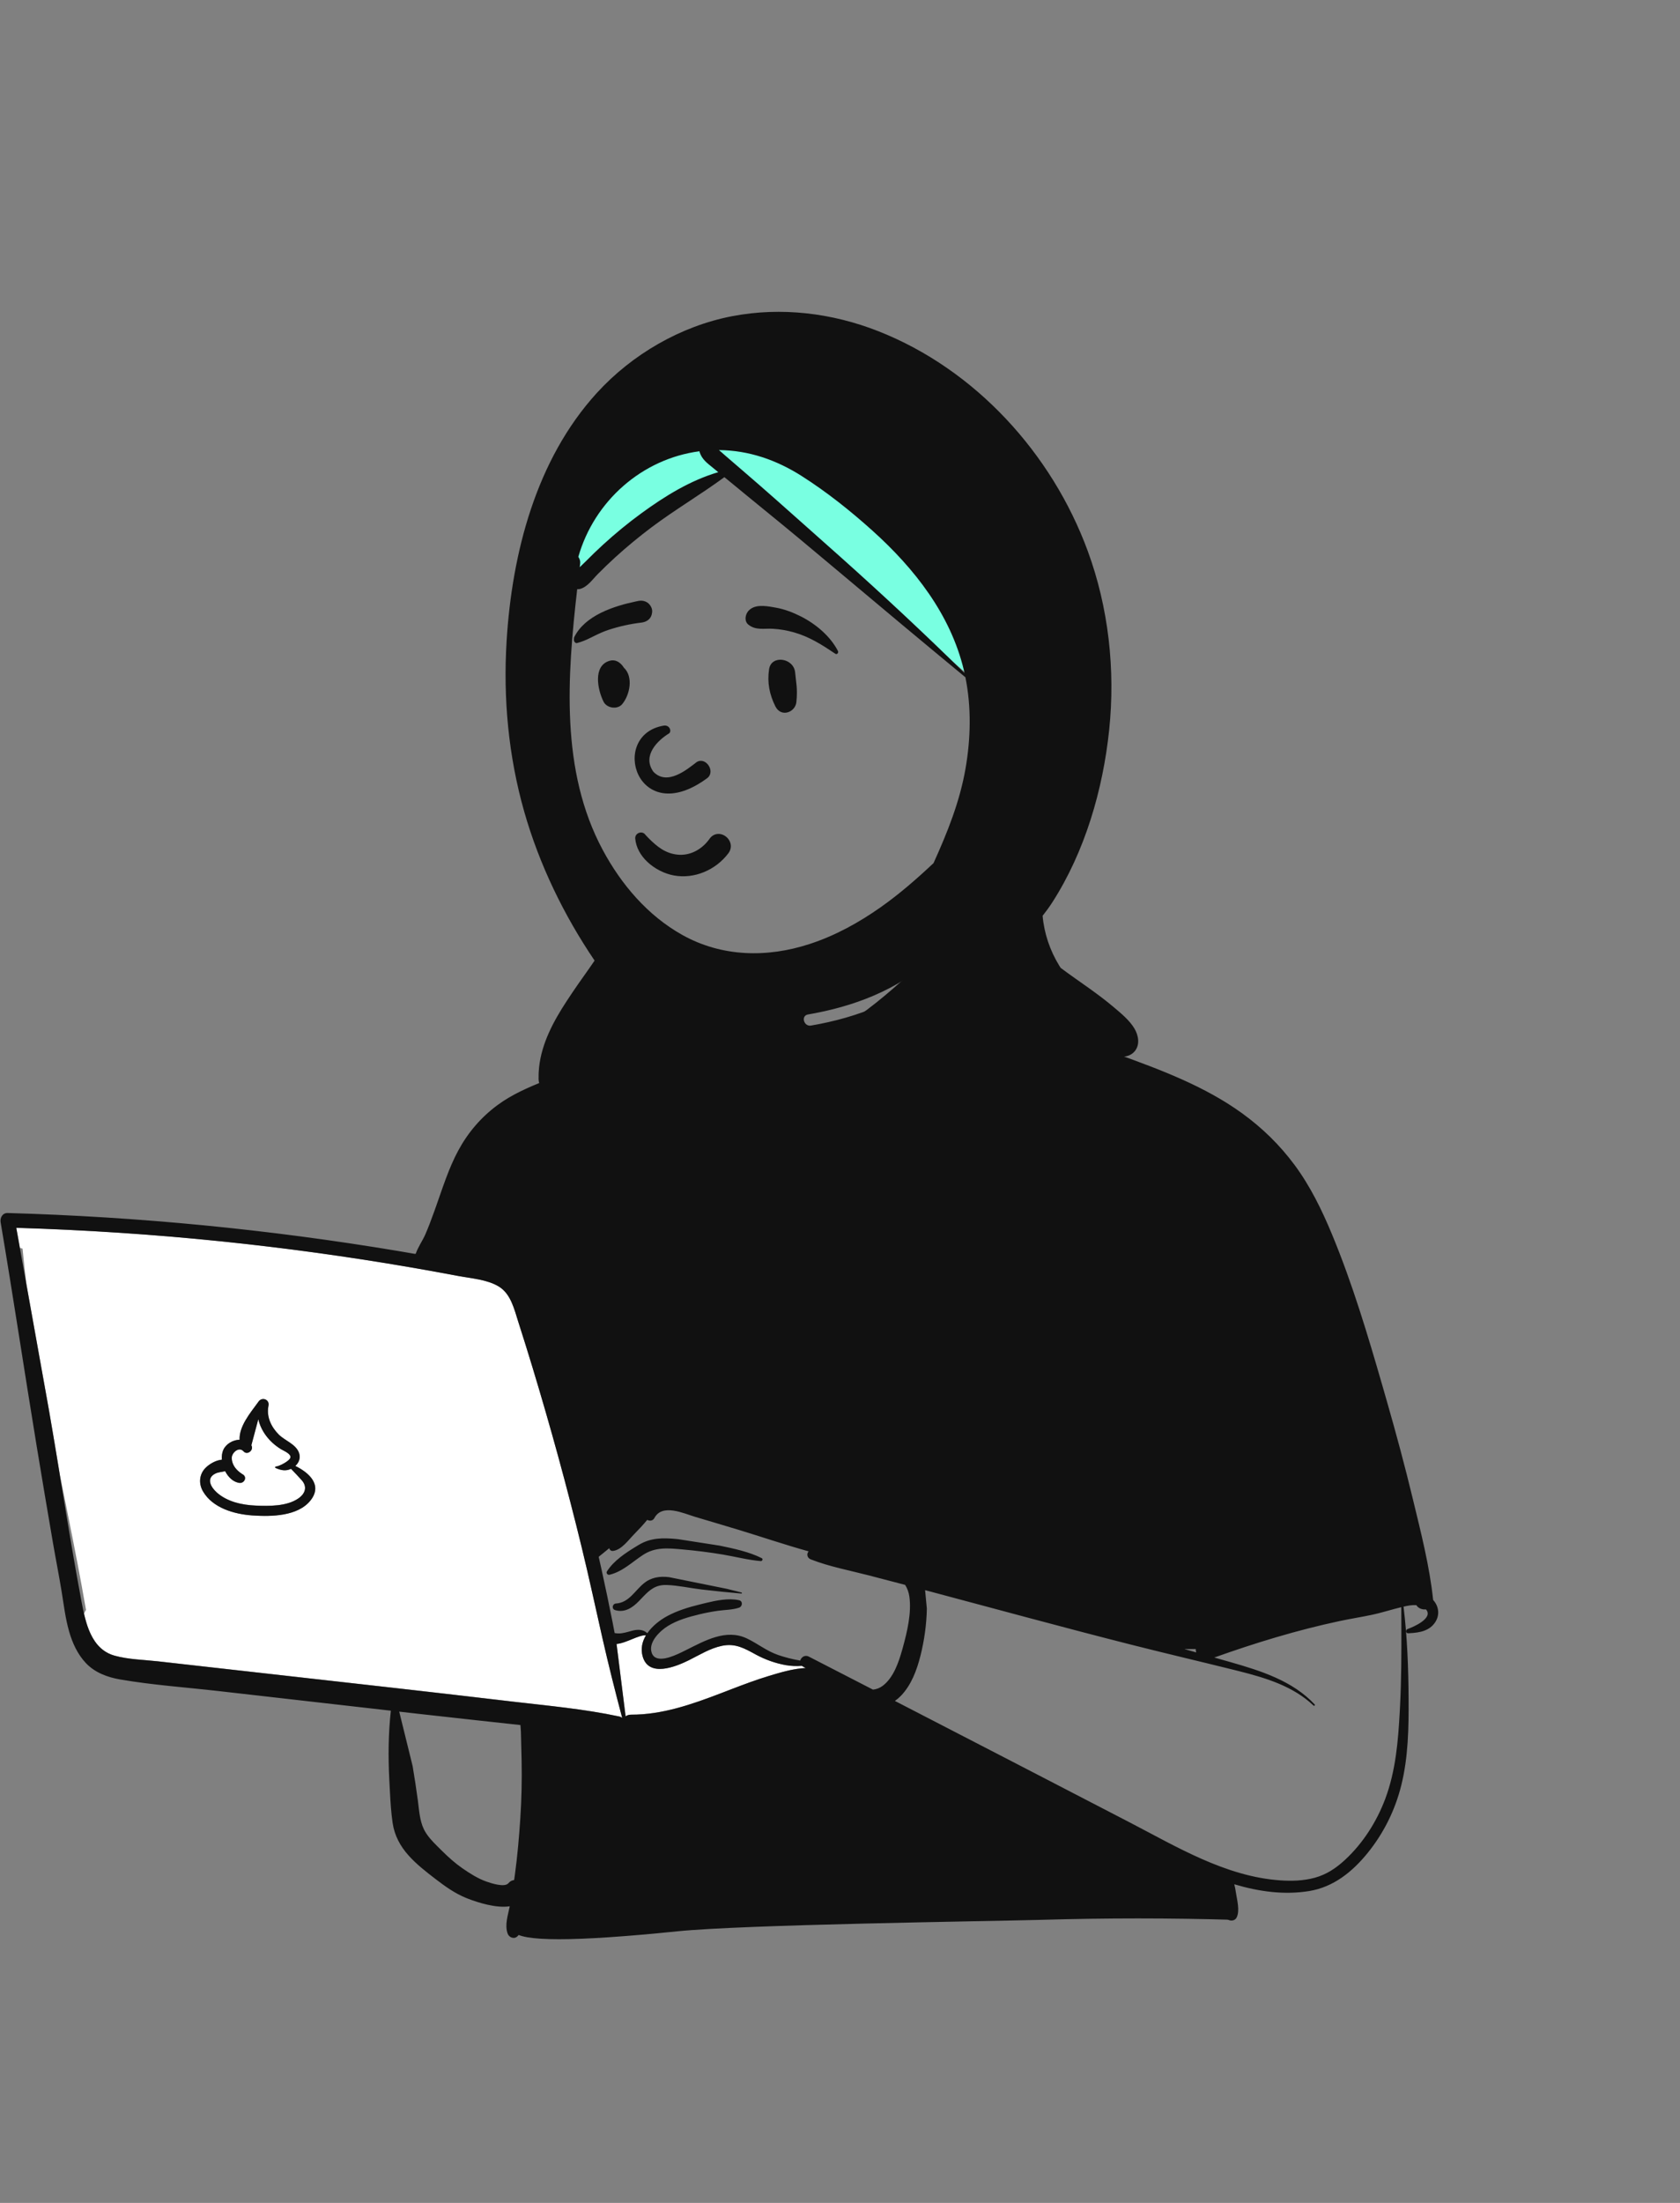 <svg width="406" height="532" viewBox="0 0 406 532" fill="none" xmlns="http://www.w3.org/2000/svg">
<rect x="0" y="0" width="406" height="532" fill="#808080" stroke="none"/>
<path fill-rule="evenodd" clip-rule="evenodd" d="M197.01 402.21L193.195 404.639L161.974 414.703L142.895 417.132L127.284 414.703V441.424L124.162 466.411C125.55 468.956 138.732 468.956 163.708 466.411C179.63 464.788 237.821 464.001 251.069 463.655L251.82 463.634C267.389 463.185 282.768 463.185 297.957 463.634V454.265L254.595 432.749L215.743 410.886L197.01 402.21ZM219.132 223.118L216.265 225.26L222.525 235.549L192.029 260.227V279.938L182.374 289.073L176.855 279.938L169.079 269.592L163.552 252.822L165.434 241.774L161.65 241.417C161.632 242.173 161.635 242.934 161.659 243.702C160.97 243.219 151.208 245.936 153.65 250.1C152.542 251.064 151.867 252.556 151.733 254.004C143.65 253.597 127.877 263.291 120.994 268.071C116.96 271.278 114.777 275.902 113.155 280.679L112.773 281.845L112.379 283.041L111.981 284.236C109.786 290.807 107.416 297.319 104.205 303.483C104.136 303.49 104.066 303.501 103.997 303.511C101.869 301.642 99.237 303.439 96.888 303.644C96.207 302.997 95.097 302.832 94.499 303.714L94.457 303.778L123.725 309.546L143.034 377.302L159.849 363.648L168.874 364.991L192.709 373.591L220.431 380.794L283.715 398.248H291.774L338.669 386.919L342.896 385.524C341.5 368.776 336.144 352.389 329.552 336.992C327.685 331.591 327.556 325.545 325.787 320.02C312.703 261.209 285.823 263.705 238.551 242.785C243.839 237.875 230.938 223.771 229.763 225.26L229.689 225.253L229.529 225.245L229.322 225.237C227.478 225.184 221.12 225.224 220.434 225.302C220.037 224.529 219.602 223.801 219.132 223.118Z" fill="#111111"/>
<path fill-rule="evenodd" clip-rule="evenodd" d="M3.939 296.504L4.811 301.364C5.018 301.432 5.229 301.49 5.443 301.537C5.717 304.434 6.039 307.335 6.402 310.238L11.807 340.374C12.739 345.706 13.624 351.048 14.503 356.393L15.667 362.134L16.388 365.702C17.944 373.43 19.456 381.132 20.783 388.791C20.583 389.079 20.427 389.392 20.314 389.72L20.416 390.152L20.487 390.44L20.56 390.724C21.607 394.75 23.428 398.654 27.721 399.839C30.959 400.732 34.512 400.813 37.855 401.165L38.226 401.206L96.733 407.788C103.803 408.583 110.869 409.402 117.934 410.23L124.059 410.949C132.597 411.938 141.183 412.716 149.594 414.506C149.903 414.572 150.159 414.695 150.368 414.858C148.674 408.444 147.053 402.038 145.584 395.559C143.93 388.267 142.36 380.96 140.591 373.694C137.027 359.057 133.031 344.515 128.658 330.098C127.74 327.072 126.801 324.052 125.841 321.04L125.168 318.934L124.65 317.256C123.848 314.697 122.855 312.067 120.504 310.655C117.752 309.003 113.999 308.729 110.877 308.158L108.763 307.761C105.601 307.171 102.435 306.603 99.264 306.057C84.085 303.446 68.821 301.351 53.5 299.777C37.557 298.139 21.559 297.075 5.541 296.555L3.939 296.504ZM149.156 396.985L149.007 396.998L151.192 414.474C151.541 414.23 151.985 414.08 152.527 414.081C159.695 414.102 166.567 411.81 173.213 409.291L174.226 408.905L177.047 407.82C179.916 406.72 182.8 405.645 185.737 404.753L186.925 404.395L187.528 404.217C189.752 403.567 192.092 402.977 194.405 402.83L194.721 402.812L194.047 402.459C193.949 402.407 193.862 402.349 193.785 402.287C192.512 402.381 191.236 402.355 189.893 402.113C187.367 401.658 184.91 400.779 182.655 399.555L181.648 399.009L181.235 398.79L180.963 398.649L180.692 398.512C178.755 397.546 176.902 396.941 174.456 397.455C171.68 398.04 169.247 399.537 166.744 400.802L166.299 401.023L166.001 401.168L165.696 401.311L165.388 401.452C162.003 402.975 156.617 404.62 155.319 400.016C154.797 398.166 155.206 396.434 156.11 394.916C154.425 394.77 151.413 396.758 149.156 396.985ZM64.903 339.403L64.862 339.613C64.383 342.19 65.584 344.656 67.4 346.453C68.89 347.928 71.526 348.747 72.273 350.868C72.699 352.074 72.246 353.218 71.373 354.016L71.574 354.116L71.771 354.216L71.963 354.318L72.15 354.42L72.332 354.523C75.3 356.229 77.716 359.002 75.04 362.352C72.004 366.152 65.66 366.275 61.191 365.978L60.89 365.957C56.556 365.632 51.422 364.176 49.072 360.172C47.994 358.336 48.113 356.115 49.615 354.543C50.522 353.595 52.139 352.621 53.621 352.506C53.556 351.67 53.656 350.863 53.95 350.182C54.585 348.709 56.276 347.718 57.907 347.682C57.775 344.556 60.279 341.469 62.122 338.97L62.31 338.713L62.493 338.461C63.338 337.284 65.148 337.944 64.903 339.403ZM62.429 342.731L60.75 349.024L60.779 349.076C61.371 350.199 59.82 351.475 58.9 350.531L58.808 350.431C57.716 349.303 56.04 350.819 56.02 352.019C55.99 353.709 57.089 355.016 58.4 355.879L58.491 355.938L58.733 356.088C59.808 356.799 58.994 358.286 57.812 358.105C56.349 357.881 55.151 356.72 54.412 355.271C53.623 355.498 52.724 355.47 51.892 355.936C49.797 357.108 51.002 359.159 52.367 360.398L52.422 360.448L52.533 360.545C55.036 362.68 58.445 363.422 61.657 363.581L61.843 363.59C65.088 363.729 69.316 363.775 72.097 361.866C73.828 360.678 74.329 358.992 72.865 357.396C72.036 356.494 71.2 355.585 70.339 354.705C69.05 355.32 67.899 355.071 66.581 354.489C66.412 354.414 66.506 354.155 66.671 354.155C67.398 354.154 70.066 352.804 70.196 351.941C70.316 351.143 68.84 350.47 68.123 350.084L68.018 350.027L67.928 349.974C67.177 349.519 66.471 348.99 65.825 348.395C64.186 346.885 62.995 344.992 62.475 342.92L62.429 342.731Z" fill="white"/>
<path fill-rule="evenodd" clip-rule="evenodd" d="M219.534 222.164C218.062 218.464 213.086 219.902 213.641 223.79C213.973 226.118 215.248 228.578 216.393 230.619C217.326 232.28 218.389 233.901 219.831 235.146C217.264 237.542 214.6 239.851 211.867 242.042C208.886 244.434 205.751 246.638 202.511 248.664C199.67 250.441 196.7 252.015 194.021 254.042C191.531 255.927 189.262 258.194 188.108 261.153C186.878 264.304 187.412 267.559 188.318 270.708L188.422 271.064C189.347 274.184 190.949 277.944 188.728 280.884C187.598 282.38 185.954 283.44 184.535 284.636C183.274 285.699 182.09 286.856 181.004 288.098C178.636 290.805 176.711 293.852 175.495 297.247L175.387 297.555C174.345 300.56 173.584 304.241 174.991 307.192C175.395 308.038 176.697 307.763 176.924 306.939C177.435 305.074 177.408 303.12 177.837 301.228C178.283 299.26 179.025 297.392 179.995 295.625C181.871 292.207 184.412 289.287 187.413 286.818L188.312 286.087C190.653 284.164 192.805 282.125 193.28 278.943C193.789 275.539 192.425 272.297 191.549 269.075C190.938 266.83 190.738 264.677 191.399 262.648C192.205 263.965 193.305 265.215 194.176 266.33C195.909 268.552 197.659 270.759 199.404 272.971C201.193 275.24 202.939 277.543 204.601 279.907C205.344 280.965 206.08 282.028 206.812 283.093C207.364 283.893 208.132 284.693 208.733 285.509C208.587 285.945 208.598 286.449 208.863 286.806C212.049 291.113 216.582 282.127 217.764 279.856C220.172 275.233 221.964 270.321 224.379 265.699C226.882 260.907 229.732 256.243 232.908 251.868C234.83 249.222 236.983 246.736 238.741 244.006C242.882 247.763 248.331 250.281 253.336 252.564C258.835 255.073 264.548 257.122 270.187 259.298L271.852 259.945C281.567 263.738 291.519 267.905 299.594 274.642C309.082 282.559 314.696 293.593 318.875 305.019C323.686 318.174 327.666 331.683 331.376 345.183C333.274 352.091 335.076 359.03 336.769 365.991C338.262 372.124 339.499 378.318 341.226 384.387C337.722 384.263 333.727 385.62 330.735 386.012C317.103 387.797 303.653 390.643 290.783 395.57C289.193 396.178 288.733 397.767 289.079 399.054C288.162 398.795 287.246 398.533 286.329 398.276C287.334 396.736 286.854 393.983 286.775 392.276L286.77 392.159C286.689 389.885 286.443 387.608 286.283 385.339C285.978 381.011 285.582 376.716 285.055 372.414L284.92 371.338C284.323 366.657 283.881 361.949 283.229 357.276L283.152 356.741C283.465 355.546 283.829 354.365 284.211 353.189C285.228 350.057 286.665 347.109 287.924 344.076C288.072 343.719 287.564 343.514 287.326 343.728C285.194 345.646 283.5 348.081 282.14 350.626C282.116 350.506 282.096 350.386 282.071 350.266L281.916 349.501C281.533 347.637 281.067 345.676 279.924 344.164C279.802 344.003 279.561 343.969 279.446 344.164C278.352 346.016 278.23 348.361 278.062 350.469C277.871 352.853 277.847 355.267 277.881 357.658C277.946 362.33 278.276 367.015 278.538 371.68C278.795 376.263 279.3 380.789 279.951 385.328L280.075 386.179C280.394 388.339 280.654 390.526 281.074 392.672L281.193 393.256C281.417 394.32 281.555 395.82 282.002 397.066C270.506 393.859 258.993 390.724 247.458 387.645C239.121 385.419 230.776 383.227 222.434 381.02C221.993 380.226 221.445 379.485 220.761 378.823C218.507 376.639 215.521 375.665 212.781 377.346C212.558 377.483 212.54 377.832 212.781 377.964C213.306 378.251 213.832 378.545 214.348 378.852L209.339 377.495C205.595 376.48 201.806 375.211 197.974 374.504C190.916 371.019 183.324 368.497 175.889 366.004L175.013 365.708C171.206 364.409 167.268 362.956 163.335 362.236C160.455 361.709 157.075 362.345 155.917 365.296C154.451 366.263 153.072 367.398 151.741 368.515C150.778 369.323 149.856 370.181 148.918 371.017L148.745 371.168C147.978 371.834 147.371 372.28 147.182 373.339C147.085 373.887 147.433 374.626 148.108 374.554C150.172 374.333 151.851 371.939 153.251 370.51C154.332 369.405 155.423 368.262 156.41 367.048C156.985 367.361 157.774 367.305 158.141 366.611C160.04 363.013 165.244 365.506 168.123 366.359L172.248 367.581C174.31 368.192 176.371 368.807 178.429 369.432C184.085 371.15 189.713 373.073 195.42 374.651C194.909 375.213 194.98 376.211 195.95 376.591C200.417 378.345 205.318 379.252 209.959 380.455C212.889 381.215 215.818 381.98 218.745 382.749C219.247 383.563 219.608 384.483 219.76 385.554C220.319 389.493 219.242 394.038 218.192 397.848L218.034 398.416C217.171 401.479 215.902 405.234 213.26 407.168C212.615 407.64 211.794 407.968 210.967 408.042C205.795 405.38 200.625 402.717 195.451 400.06C194.492 399.567 193.607 400.234 193.391 401.026C191.567 400.727 189.747 400.255 188.089 399.692C185.304 398.746 183.128 396.941 180.517 395.693C175.464 393.278 170.304 396.244 165.78 398.499L164.737 399.012C162.709 399.996 158.488 401.888 157.514 399.195C156.573 396.589 159.55 393.805 161.472 392.632C163.764 391.234 166.432 390.486 169.022 389.862C170.501 389.506 171.998 389.216 173.504 389.004C175.212 388.763 176.976 388.8 178.621 388.245C179.438 387.97 179.563 386.672 178.621 386.457C176.089 385.881 173.067 386.51 170.425 387.152L169.045 387.493C166.383 388.146 163.695 388.966 161.271 390.27C159.508 391.218 157.647 392.658 156.432 394.421C155.376 393.44 154.062 393.473 152.694 393.837L151.951 394.043C150.724 394.383 149.73 394.617 148.537 394.382C148.377 393.513 148.215 392.644 148.042 391.775C146.342 383.233 144.476 374.724 142.418 366.26C138.868 351.662 134.76 337.223 130.129 322.932L129.664 321.504C128.596 318.235 127.736 314.674 126.014 311.671C124.386 308.832 121.776 307.196 118.676 306.33C115.158 305.347 111.461 304.833 107.872 304.169C107.072 304.021 106.269 303.88 105.467 303.735C106.145 302.512 106.65 301.123 107.105 300.058L107.185 299.873C108.163 297.642 109.042 295.371 109.891 293.088L110.525 291.371C112.057 287.238 113.639 283.172 115.793 279.306C118.06 275.238 121.068 271.912 124.818 269.159C132.463 263.545 141.677 260.682 149.092 254.682C149.396 254.437 149.006 254.016 148.698 254.172C143.691 256.689 138.286 258.4 133.079 260.449L132.051 260.854C127.935 262.486 123.755 264.263 120.193 266.906C116.221 269.853 113.092 273.513 110.741 277.865C108.424 282.155 106.941 286.957 105.307 291.539L104.869 292.76C104.21 294.591 103.529 296.416 102.748 298.198C102.129 299.613 100.972 301.227 100.447 302.843C99.009 302.594 97.571 302.343 96.132 302.103C64.958 296.896 33.435 293.837 1.842 292.942C0.606 292.907 -0.033 294.087 0.149 295.165C3.181 313.1 5.875 331.096 8.831 349.045C10.122 356.878 11.438 364.706 12.785 372.53C13.467 376.494 14.256 380.442 14.902 384.412C15.424 387.618 15.803 390.849 16.698 393.98C17.502 396.788 18.735 399.496 20.76 401.638C22.942 403.947 25.989 405.065 29.055 405.593C36.84 406.933 44.825 407.481 52.673 408.374L94.455 413.129C93.845 418.681 93.799 424.147 94.079 429.763L94.239 432.829C94.369 435.296 94.525 437.766 94.879 440.206C95.323 443.268 96.724 445.861 98.786 448.148C100.68 450.248 102.98 452.04 105.218 453.757C107.541 455.54 109.941 457.261 112.672 458.364L113.027 458.505C115.423 459.44 119.917 460.89 123.192 460.36C122.764 462.506 121.936 464.813 122.67 466.936C123.011 467.922 124.299 468.413 125.089 467.575C126.653 465.912 126.775 463.716 127.146 461.547C127.531 459.29 127.863 457.025 128.159 454.754C128.73 450.364 129.174 445.933 129.31 441.506C129.449 436.959 129.395 432.406 129.15 427.864C129.024 425.532 128.868 423.201 128.572 420.883C128.446 419.895 128.317 418.906 128.17 417.92C128.116 417.56 128.056 417.203 127.992 416.846L131.742 417.269C137.493 417.911 143.246 418.491 149.037 418.581C149.723 418.592 150.25 418.279 150.595 417.824C150.963 418.423 151.602 418.851 152.518 418.848C160.606 418.817 168.137 416.172 175.492 413.054C179.2 411.482 182.85 409.78 186.563 408.222C190.029 406.767 193.734 405.729 197.116 404.09L206.004 408.754C206.069 408.983 206.153 409.2 206.242 409.382C206.82 410.563 207.961 411.204 209.126 411.687C210.245 412.151 211.403 412.296 212.531 412.178C219.272 415.712 226.014 419.242 232.76 422.764L239.508 426.283C252.952 433.286 266.343 440.403 279.872 447.241L280.868 447.743C285.541 450.087 290.559 452.463 295.745 454.236C295.837 455.549 295.779 456.826 295.669 458.216L295.642 458.519C295.488 460.162 295.156 462.22 296.473 463.389C297.158 463.997 298.382 463.999 298.848 463.082C299.694 461.42 298.935 458.799 298.667 456.992C298.572 456.35 298.456 455.69 298.285 455.049C304.23 456.82 310.355 457.678 316.405 456.684C322.295 455.717 326.857 452.004 330.535 447.464C334.416 442.672 337.174 437.088 338.654 431.102C340.338 424.291 340.448 417.256 340.409 410.279C340.367 402.85 340.092 395.383 339.189 388.004C340.178 387.771 341.276 387.57 342.276 387.639C342.772 388.432 343.732 388.766 344.601 388.663C346.489 390.746 341.7 392.875 340.169 393.408C339.638 393.593 339.695 394.457 340.308 394.431L340.694 394.412C343.059 394.287 345.502 393.883 346.892 391.684C348.007 389.922 347.672 387.834 346.344 386.397C345.466 378.099 343.369 370.018 341.417 361.923C339.501 353.978 337.371 346.084 335.113 338.229L334.101 334.714C330.546 322.398 326.83 309.983 321.926 298.157C319.477 292.252 316.656 286.455 312.832 281.306C309.268 276.507 305.06 272.399 300.223 268.892C291.205 262.352 280.624 258.4 270.227 254.635L269.762 254.467C264.374 252.517 259 250.544 253.674 248.432C248.963 246.564 244.45 244.195 239.762 242.299C239.914 242.022 240.061 241.743 240.203 241.46L240.29 241.533C240.304 241.545 240.32 241.556 240.335 241.567C240.807 241.894 241.501 241.733 241.89 241.366C242.987 240.331 242.615 239.181 241.883 238.107L241.788 237.97C240.892 236.715 240.093 235.388 239.266 234.087L238.749 233.274C237.361 231.101 235.903 228.914 234.053 227.118C233.196 226.285 232.258 225.663 231.264 225.199C231.349 225.019 230.604 224.652 230.393 224.837C227.244 223.684 223.621 223.925 220.188 224.243M96.477 413.359L100.855 413.857C105.671 414.405 110.489 414.935 115.308 415.46L125.775 416.598C125.801 417.195 125.874 417.778 125.887 418.229C125.955 420.553 126.006 422.878 126.055 425.203C126.151 429.863 126.045 434.528 125.739 439.178C125.441 443.685 125.05 448.192 124.442 452.668L124.317 453.563L124.245 454.034C123.749 454.082 123.261 454.318 122.855 454.803C121.97 455.86 118.764 454.832 117.512 454.386C115.454 453.654 113.515 452.415 111.726 451.174C109.979 449.961 108.406 448.547 106.894 447.058L105.657 445.834C104.427 444.611 103.195 443.308 102.441 441.77C101.419 439.683 101.287 437.122 100.987 434.85C100.618 432.055 100.178 429.26 99.714 426.479M223.564 384.02L224.018 384.139C240.513 388.524 256.984 393.038 273.53 397.229C281.718 399.304 289.945 401.227 298.143 403.262L299.471 403.594C305.938 405.229 312.483 407.197 317.436 411.89C317.619 412.063 317.884 411.798 317.712 411.614C312.374 405.93 304.783 403.523 297.494 401.437C296.147 401.052 294.798 400.675 293.45 400.292C303.363 396.757 313.432 393.681 323.734 391.487C326.387 390.922 329.07 390.508 331.721 389.941C333.569 389.545 335.375 388.973 337.204 388.498L338.642 388.136L338.662 392.685C338.685 399.128 338.674 405.565 338.345 412.007L338.283 413.2C337.9 420.369 337.302 427.687 334.759 434.446C332.692 439.939 329.398 445.113 325.091 449.114C322.911 451.139 320.568 452.714 317.671 453.492C314.982 454.215 312.164 454.299 309.399 454.107C296.138 453.181 284.333 445.974 272.813 440.007C253.971 430.248 235.127 420.493 216.265 410.771C216.775 410.422 217.255 410.02 217.692 409.569C220.221 406.956 221.555 403.379 222.431 399.914C223.364 396.227 223.922 392.274 223.987 388.467M199.565 414.539C199.398 414.449 199.205 414.561 199.198 414.749C199.139 416.19 199.936 417.612 200.53 418.91L200.593 419.049C201.316 420.657 202.107 422.243 202.925 423.805C204.561 426.925 206.261 430.012 208.035 433.055C211.602 439.177 215.567 445.041 220.253 450.372C221.311 451.576 223.052 450.032 222.372 448.735C219.098 442.485 215.28 436.584 211.351 430.734C209.383 427.805 207.417 424.873 205.431 421.958C204.602 420.741 203.763 419.529 202.901 418.335L202.38 417.621M3.931 296.521C20.484 297.021 37.017 298.101 53.491 299.794C68.812 301.368 84.077 303.463 99.256 306.074C102.426 306.62 105.593 307.188 108.755 307.778L110.652 308.135C113.815 308.734 117.679 308.982 120.495 310.672C123.464 312.454 124.267 316.179 125.255 319.25C126.416 322.862 127.548 326.484 128.65 330.115C133.023 344.532 137.018 359.073 140.582 373.711C142.352 380.977 143.921 388.283 145.575 395.576C147.045 402.055 148.666 408.461 150.36 414.875C150.151 414.712 149.895 414.589 149.586 414.523C141.175 412.733 132.588 411.954 124.051 410.965L123.225 410.869C114.393 409.83 105.562 408.799 96.725 407.805L38.218 401.223C34.767 400.835 31.071 400.782 27.713 399.856C22.004 398.28 20.665 391.895 19.708 386.81L19.679 386.656C16.791 371.292 14.492 355.794 11.799 340.391M148.998 397.014C151.27 396.865 154.379 394.783 156.102 394.933C155.197 396.451 154.789 398.183 155.311 400.033C156.762 405.18 163.324 402.517 166.485 400.945C169.076 399.655 171.579 398.076 174.448 397.472C177.699 396.789 179.901 398.082 182.647 399.572C184.902 400.796 187.359 401.675 189.885 402.13C191.228 402.372 192.504 402.398 193.777 402.304C193.854 402.366 193.94 402.424 194.039 402.476L194.712 402.829C191.666 402.969 188.564 403.909 185.729 404.77C182.791 405.662 179.908 406.737 177.039 407.837L174.217 408.922C167.257 411.588 160.051 414.12 152.518 414.098C151.977 414.097 151.533 414.247 151.184 414.491M161.707 380.886C159.463 380.612 157.392 380.906 155.599 382.368C153.436 384.13 151.983 387.053 148.874 387.244C147.968 387.3 147.757 388.575 148.658 388.842C150.973 389.527 152.846 388.275 154.423 386.649L155.483 385.541C157.041 383.927 158.478 382.679 161.122 382.775C163.953 382.879 166.789 383.533 169.602 383.866C172.789 384.243 175.975 384.564 179.171 384.842C179.32 384.854 179.345 384.621 179.206 384.586L175.626 383.695M163.873 371.709L163.503 371.672C160.245 371.355 157.264 371.343 154.354 373.097L153.796 373.434C151.172 375.03 148.316 376.909 146.675 379.492C146.407 379.915 146.851 380.413 147.3 380.305C150.453 379.548 152.759 377.233 155.411 375.501C158.387 373.557 161.462 373.877 164.855 374.179C168.141 374.472 171.425 374.874 174.679 375.422C177.736 375.936 180.803 376.748 183.891 377.007L183.89 377.001C184.243 377 184.444 376.47 184.085 376.29C180.951 374.725 177.321 373.984 173.912 373.269M64.881 339.489C65.196 337.982 63.343 337.283 62.484 338.478L62.302 338.73C60.446 341.273 57.762 344.465 57.899 347.699C56.268 347.735 54.577 348.726 53.941 350.199C53.648 350.88 53.548 351.687 53.613 352.523C52.13 352.638 50.513 353.612 49.607 354.56C48.104 356.132 47.986 358.353 49.064 360.189C51.414 364.192 56.547 365.649 60.881 365.974L61.036 365.985C65.512 366.294 71.962 366.211 75.032 362.369C77.992 358.663 74.72 355.662 71.365 354.033C72.238 353.235 72.69 352.091 72.265 350.885C71.518 348.764 68.881 347.944 67.391 346.47C65.575 344.673 64.375 342.207 64.854 339.629M62.421 342.748C62.915 344.894 64.128 346.857 65.817 348.412C66.463 349.007 67.169 349.536 67.92 349.991L68.01 350.044C68.676 350.418 70.314 351.119 70.188 351.958C70.058 352.821 67.39 354.171 66.663 354.172C66.498 354.172 66.404 354.43 66.573 354.505C67.891 355.088 69.042 355.337 70.331 354.722C71.192 355.601 72.028 356.511 72.856 357.413C74.321 359.009 73.82 360.694 72.089 361.883C69.308 363.792 65.079 363.746 61.834 363.607C58.568 363.467 55.076 362.738 52.525 360.562L52.414 360.465C51.027 359.231 49.761 357.141 51.884 355.953C52.716 355.487 53.614 355.515 54.404 355.288C55.143 356.737 56.341 357.898 57.804 358.122C58.986 358.302 59.8 356.816 58.724 356.105L58.483 355.955C57.133 355.093 55.981 353.765 56.011 352.036C56.032 350.836 57.708 349.32 58.799 350.448L58.849 350.502C59.763 351.532 61.371 350.234 60.771 349.092L60.742 349.041M275.457 283.065C275.461 282.807 275.098 282.711 274.972 282.934C272.852 286.666 271.743 291.24 270.614 295.351C269.431 299.658 268.476 304.008 267.618 308.391C265.88 317.265 264.954 326.088 264.892 335.132C264.883 336.423 266.986 336.767 267.192 335.444C268.557 326.646 269.866 317.839 271.242 309.044C271.934 304.621 272.74 300.214 273.511 295.803M254.467 289.565C254.623 289.05 253.874 288.878 253.683 289.349C249.428 299.798 247.987 311.639 250.719 322.663C251.137 324.349 253.605 323.618 253.29 321.953M199.582 280.281C199.603 279.895 199.103 279.835 198.915 280.1C196.899 282.942 196.062 286.748 192.525 288.216C190.759 288.949 188.772 288.822 187.211 290.06C186.168 290.889 185.368 292.196 186.151 293.451C186.404 293.856 187.111 294.059 187.454 293.619C187.954 292.977 188.218 292.209 188.898 291.728C189.857 291.049 191.149 291.007 192.248 290.688C193.67 290.276 194.923 289.555 195.949 288.483M165.899 232.882C165.691 232.776 165.491 232.843 165.359 233.023C165.169 233.279 165.192 233.529 165.425 233.704C165.114 234.339 164.747 235.929 164.695 236.16C164.483 237.099 164.257 238.032 164.021 238.964C163.544 240.844 163.126 242.738 162.649 244.619C162.144 246.612 161.541 248.584 160.87 250.528C160.827 250.654 160.78 250.782 160.73 250.913L160.653 251.11L160.635 251.08C160.498 250.864 160.215 251.015 160.248 251.242C160.279 251.45 160.321 251.656 160.357 251.864L160.286 252.05C159.848 253.231 159.547 254.475 160.352 255.517C160.653 255.907 160.985 256.137 161.397 256.206C162.059 258.389 162.89 260.531 163.779 262.588L164.039 263.189C165.347 266.191 166.742 269.153 168.824 271.709C171.098 274.499 174.225 276.404 176.206 279.462C177.127 280.884 177.768 282.379 178.288 283.985L178.484 284.595C178.854 285.731 179.28 286.832 180.345 287.498C180.685 287.711 181.194 287.643 181.468 287.353C183.653 285.042 181.366 280.725 180.049 278.487C178.218 275.375 175.568 273.384 172.914 271.036C170.054 268.505 168.23 265.12 166.465 261.784C165.384 259.741 164.341 257.653 163.242 255.601C164.39 254.586 164.757 252.57 165.146 251.169L165.182 251.044C165.825 248.8 166.335 246.497 166.658 244.185C166.968 241.962 167.098 239.771 167.016 237.535L166.992 236.965M161.631 243.463C161.885 243.116 161.465 242.722 161.117 242.794C159.002 243.232 156.933 244.513 155.035 245.549L154.832 245.659C153.316 246.476 151.791 247.478 150.996 249.066C150.13 250.792 150.201 252.781 150.319 254.657L150.331 254.832C150.475 257.082 150.499 259.42 150.974 261.629C151.218 262.76 152.242 263.078 153.117 262.811C154.158 266.101 157.084 268.524 159.221 271.12C161.945 274.429 161.432 278.897 161.148 282.883C161.032 284.497 163.039 284.955 164.072 284.094L166.454 282.116C166.85 281.785 167.246 281.454 167.641 281.122C167.98 280.837 168.315 280.55 168.648 280.26L169.144 279.821C169.364 279.624 170.336 278.538 170.62 278.493C171.308 278.384 172.943 280.198 173.503 280.767L173.574 280.838C174.627 281.871 175.578 282.983 176.465 284.161C176.628 284.378 176.947 284.198 176.83 283.948C176.036 282.246 175.112 280.619 174.016 279.096L173.794 278.793C173.065 277.809 172.086 276.073 170.798 275.782C169.226 275.428 167.656 277.005 166.512 277.881L166.439 277.936C165.895 278.344 165.357 278.76 164.82 279.178C164.876 276.211 164.501 273.213 162.97 270.655C161.89 268.852 160.272 267.516 158.888 265.966C157.346 264.24 156.541 262.119 155.146 260.322C154.967 260.091 154.719 259.966 154.451 259.927C154.397 258.482 154.184 257.023 154.02 255.593L153.972 255.166C153.806 253.613 153.413 251.716 154.174 250.261C154.891 248.888 156.539 247.918 157.759 246.986L158.755 246.213M230.287 227.042C230.924 227.411 231.519 227.869 232.059 228.442C233.759 230.246 234.975 232.492 236.158 234.652C236.795 235.815 237.409 236.991 238.051 238.152C238.33 238.656 238.617 239.156 238.908 239.655C239.042 239.884 239.441 240.341 239.639 240.622C239.419 240.93 239.192 241.234 238.96 241.534C238.872 241.648 232.773 248.294 230.647 250.895C227.392 254.88 224.482 259.088 221.994 263.592C219.558 268.004 217.704 272.674 215.447 277.17C214.318 279.422 213.057 281.657 211.449 283.605C211.387 283.681 211.321 283.753 211.258 283.828C210.644 282.169 209.072 280.394 208.299 279.374L208.227 279.278C206.476 276.916 204.626 274.625 202.736 272.373C201.01 270.317 199.24 268.305 197.427 266.327L196.745 265.586C195.482 264.221 193.878 262.179 192.029 261.204C192.227 260.851 192.456 260.501 192.72 260.156C194.452 257.891 196.901 256.248 199.317 254.765L200.885 253.811C206.791 250.21 212.606 246.442 217.735 241.763C220.448 239.288 223.123 236.694 225.404 233.807L226.21 232.786M220.431 225.26C223.197 225.492 226.184 225.437 228.74 226.338C226.468 228.487 224.308 230.808 222.089 232.993C221.891 231.515 221.488 230.055 221.146 228.614" fill="#111111"/>
<path fill-rule="evenodd" clip-rule="evenodd" d="M236.361 164.995C225.588 120.957 205.922 99.471 177.362 100.537C134.523 102.137 134.974 145.91 137.662 141.919C139.418 139.311 151.712 130.202 174.543 114.591L175.954 113.627L236.361 164.995Z" fill="#79FFE1"/>
<path fill-rule="evenodd" clip-rule="evenodd" d="M164.865 225.774C174.433 231.129 185.389 231.337 195.681 227.968C201.853 225.952 207.513 222.835 212.809 219.108C217.417 215.863 221.529 212.264 225.603 208.443C228.958 201.027 231.945 193.625 233.344 185.557C234.597 178.314 234.763 170.794 233.309 163.565C222.557 154.699 211.871 145.759 201.199 136.792C195.764 132.225 190.315 127.683 184.801 123.212C182.001 120.943 179.227 118.639 176.438 116.359C175.977 115.984 175.52 115.609 175.06 115.234C169.3 119.461 163.124 123.084 157.405 127.38C154.411 129.633 151.5 132.031 148.727 134.553C147.273 135.876 145.854 137.24 144.469 138.638C143.202 139.915 141.98 141.747 140.184 142.23C139.938 142.296 139.706 142.31 139.488 142.278C137.086 163.364 135.379 186.133 145.671 205.282C150.16 213.635 156.526 221.103 164.865 225.774ZM227.109 233.524C228.426 232.314 226.463 230.355 225.151 231.56C216.91 239.128 206.137 243.139 195.255 244.996C193.499 245.296 194.248 247.97 195.991 247.673C207.353 245.734 218.519 241.412 227.109 233.524ZM236.997 245.135C238.57 244.288 237.17 241.893 235.6 242.737C229.18 246.189 222.138 247.983 214.995 249.194C213.238 249.492 213.988 252.166 215.731 251.871C223.116 250.619 230.363 248.701 236.997 245.135ZM210.867 128.175C205.54 123.383 199.814 118.822 193.766 114.974C187.646 111.08 180.962 108.752 173.738 108.696C174.243 109.102 174.724 109.553 175.212 109.973C176.576 111.143 177.937 112.319 179.297 113.492C182.018 115.842 184.746 118.187 187.432 120.575C192.721 125.281 198.028 129.962 203.307 134.678C213.453 143.743 223.381 153.005 233.094 162.535C233.042 162.302 232.987 162.07 232.932 161.837C229.716 148.372 220.968 137.264 210.867 128.175ZM169.106 109.283C169.071 109.179 169.047 109.078 169.033 108.981C155.169 110.792 143.59 121.019 139.762 134.484C140.094 134.949 140.277 135.501 140.208 136.087C140.174 136.382 140.139 136.681 140.104 136.976C140.579 136.504 141.067 136.063 141.482 135.643C142.863 134.241 144.279 132.877 145.733 131.548C148.706 128.831 151.794 126.291 155.048 123.92C160.708 119.798 166.835 116.008 173.582 114.03C173.139 113.666 172.695 113.301 172.249 112.94C170.916 111.854 169.68 110.959 169.106 109.283ZM144.251 94.884C152.763 85.559 164.55 78.73 176.964 76.356C188.817 74.087 201.088 75.582 212.286 79.993C235.718 89.224 254.207 109.522 262.865 133.044C267.912 146.748 269.566 161.771 268.05 176.277C266.541 190.717 262.203 205.629 254.311 217.914C253.587 219.039 252.795 220.118 251.964 221.162C252.334 225.403 253.747 229.56 255.969 233.177C256.088 233.37 256.214 233.56 256.339 233.751C258.615 235.459 260.975 237.063 263.28 238.718C265.277 240.152 267.253 241.623 269.131 243.211C270.904 244.71 272.962 246.38 274.163 248.404C275.146 250.062 275.548 252.316 274.205 253.897C272.588 255.802 269.847 255.13 267.655 255.13C267.468 255.13 267.281 255.134 267.093 255.136C266.435 255.551 265.757 255.926 265.101 256.275C258.465 259.801 251.805 263.288 245.137 266.759C231.858 273.675 218.635 280.869 205.083 287.237C198.803 290.19 192.081 292.772 185.047 292.762C178.449 292.751 172.485 290.124 167.334 286.13C161.463 281.58 156.554 275.802 151.791 270.139C149.887 267.872 148.021 265.579 146.19 263.254C142.673 262.077 139.183 261.734 136.047 264.003C133.531 265.825 130.214 263.347 130.156 260.613C130.135 259.642 130.176 258.683 130.28 257.739C130.91 251.909 133.756 246.634 136.961 241.742C138.712 239.066 140.557 236.438 142.413 233.836C142.849 233.222 143.279 232.607 143.694 231.982C136.241 220.982 130.329 208.784 126.694 196.037C122.875 182.624 121.577 168.715 122.429 154.817C123.738 133.516 129.567 110.973 144.251 94.884Z" fill="#111111"/>
<path fill-rule="evenodd" clip-rule="evenodd" d="M170.096 210.623C172.428 209.671 174.508 208.084 176.03 206.056C176.558 205.351 176.696 204.607 176.585 203.926C176.46 203.16 176.007 202.466 175.39 202.001C174.77 201.534 173.995 201.304 173.246 201.421C172.595 201.523 171.948 201.879 171.435 202.619L171.328 202.767C170.423 203.991 169.245 204.995 167.902 205.642C166.608 206.266 165.16 206.557 163.662 206.388C160.81 206.066 158.843 204.522 156.753 202.426C156.494 202.162 156.235 201.889 155.975 201.611C155.81 201.36 155.582 201.198 155.328 201.114C155.047 201.02 154.729 201.025 154.437 201.127C154.156 201.225 153.904 201.411 153.736 201.658C153.576 201.894 153.485 202.185 153.514 202.519C153.705 204.691 154.841 206.63 156.453 208.152C158.244 209.842 160.618 211.012 162.853 211.422C165.315 211.874 167.824 211.55 170.096 210.623V210.623ZM161.691 177.114C159.072 178.707 155.08 182.421 157.898 186.37C161.215 189.852 165.991 185.86 168.345 184.054C170.527 182.655 172.979 186.254 170.954 187.888C153.948 200.483 147.047 177.53 160.366 175.241C161.833 174.989 162.378 176.621 161.691 177.114ZM192.166 162.462C191.877 158.868 186.405 158.052 185.861 161.608C185.374 164.794 185.948 167.72 187.382 170.589C188.753 173.329 192.197 172.05 192.458 169.555C192.807 166.211 192.346 164.698 192.166 162.462ZM150.517 160.871C149.754 159.871 148.653 159.189 147.333 159.575C143.21 160.78 144.425 166.635 145.873 169.485C146.66 171.033 149.203 171.426 150.352 170.063C152.226 167.841 153.123 163.402 150.741 161.213C150.677 161.1 150.605 160.986 150.517 160.871ZM187.44 146.736L186.789 146.622C184.774 146.273 182.269 145.938 180.844 147.559C180.088 148.418 179.828 150.015 180.844 150.837C182.631 152.285 184.607 151.724 186.749 151.846C188.514 151.948 190.21 152.24 191.91 152.726C195.64 153.792 198.679 155.739 201.865 157.877C202.283 158.157 202.709 157.623 202.51 157.231C200.671 153.628 197.107 150.668 193.538 148.864C191.633 147.901 189.548 147.102 187.44 146.736ZM154.275 145.122L153.777 145.224C148.352 146.358 141.304 148.624 138.736 153.954C138.638 154.708 138.741 154.869 138.825 154.975L138.853 155.01C138.923 155.1 138.978 155.224 139.304 155.327C139.395 155.305 139.487 155.283 139.579 155.258C140.757 154.95 141.688 154.524 142.59 154.083L143.568 153.601C144.703 153.045 145.847 152.508 147.06 152.112C149.649 151.268 152.311 150.673 155.015 150.355C155.601 150.286 156.165 150.088 156.611 149.749C157.033 149.427 157.356 148.982 157.503 148.389C157.694 147.623 157.639 147.042 157.228 146.351C156.919 145.831 156.476 145.471 155.969 145.265C155.451 145.054 154.861 145.004 154.275 145.122Z" fill="#111111"/>
</svg>
